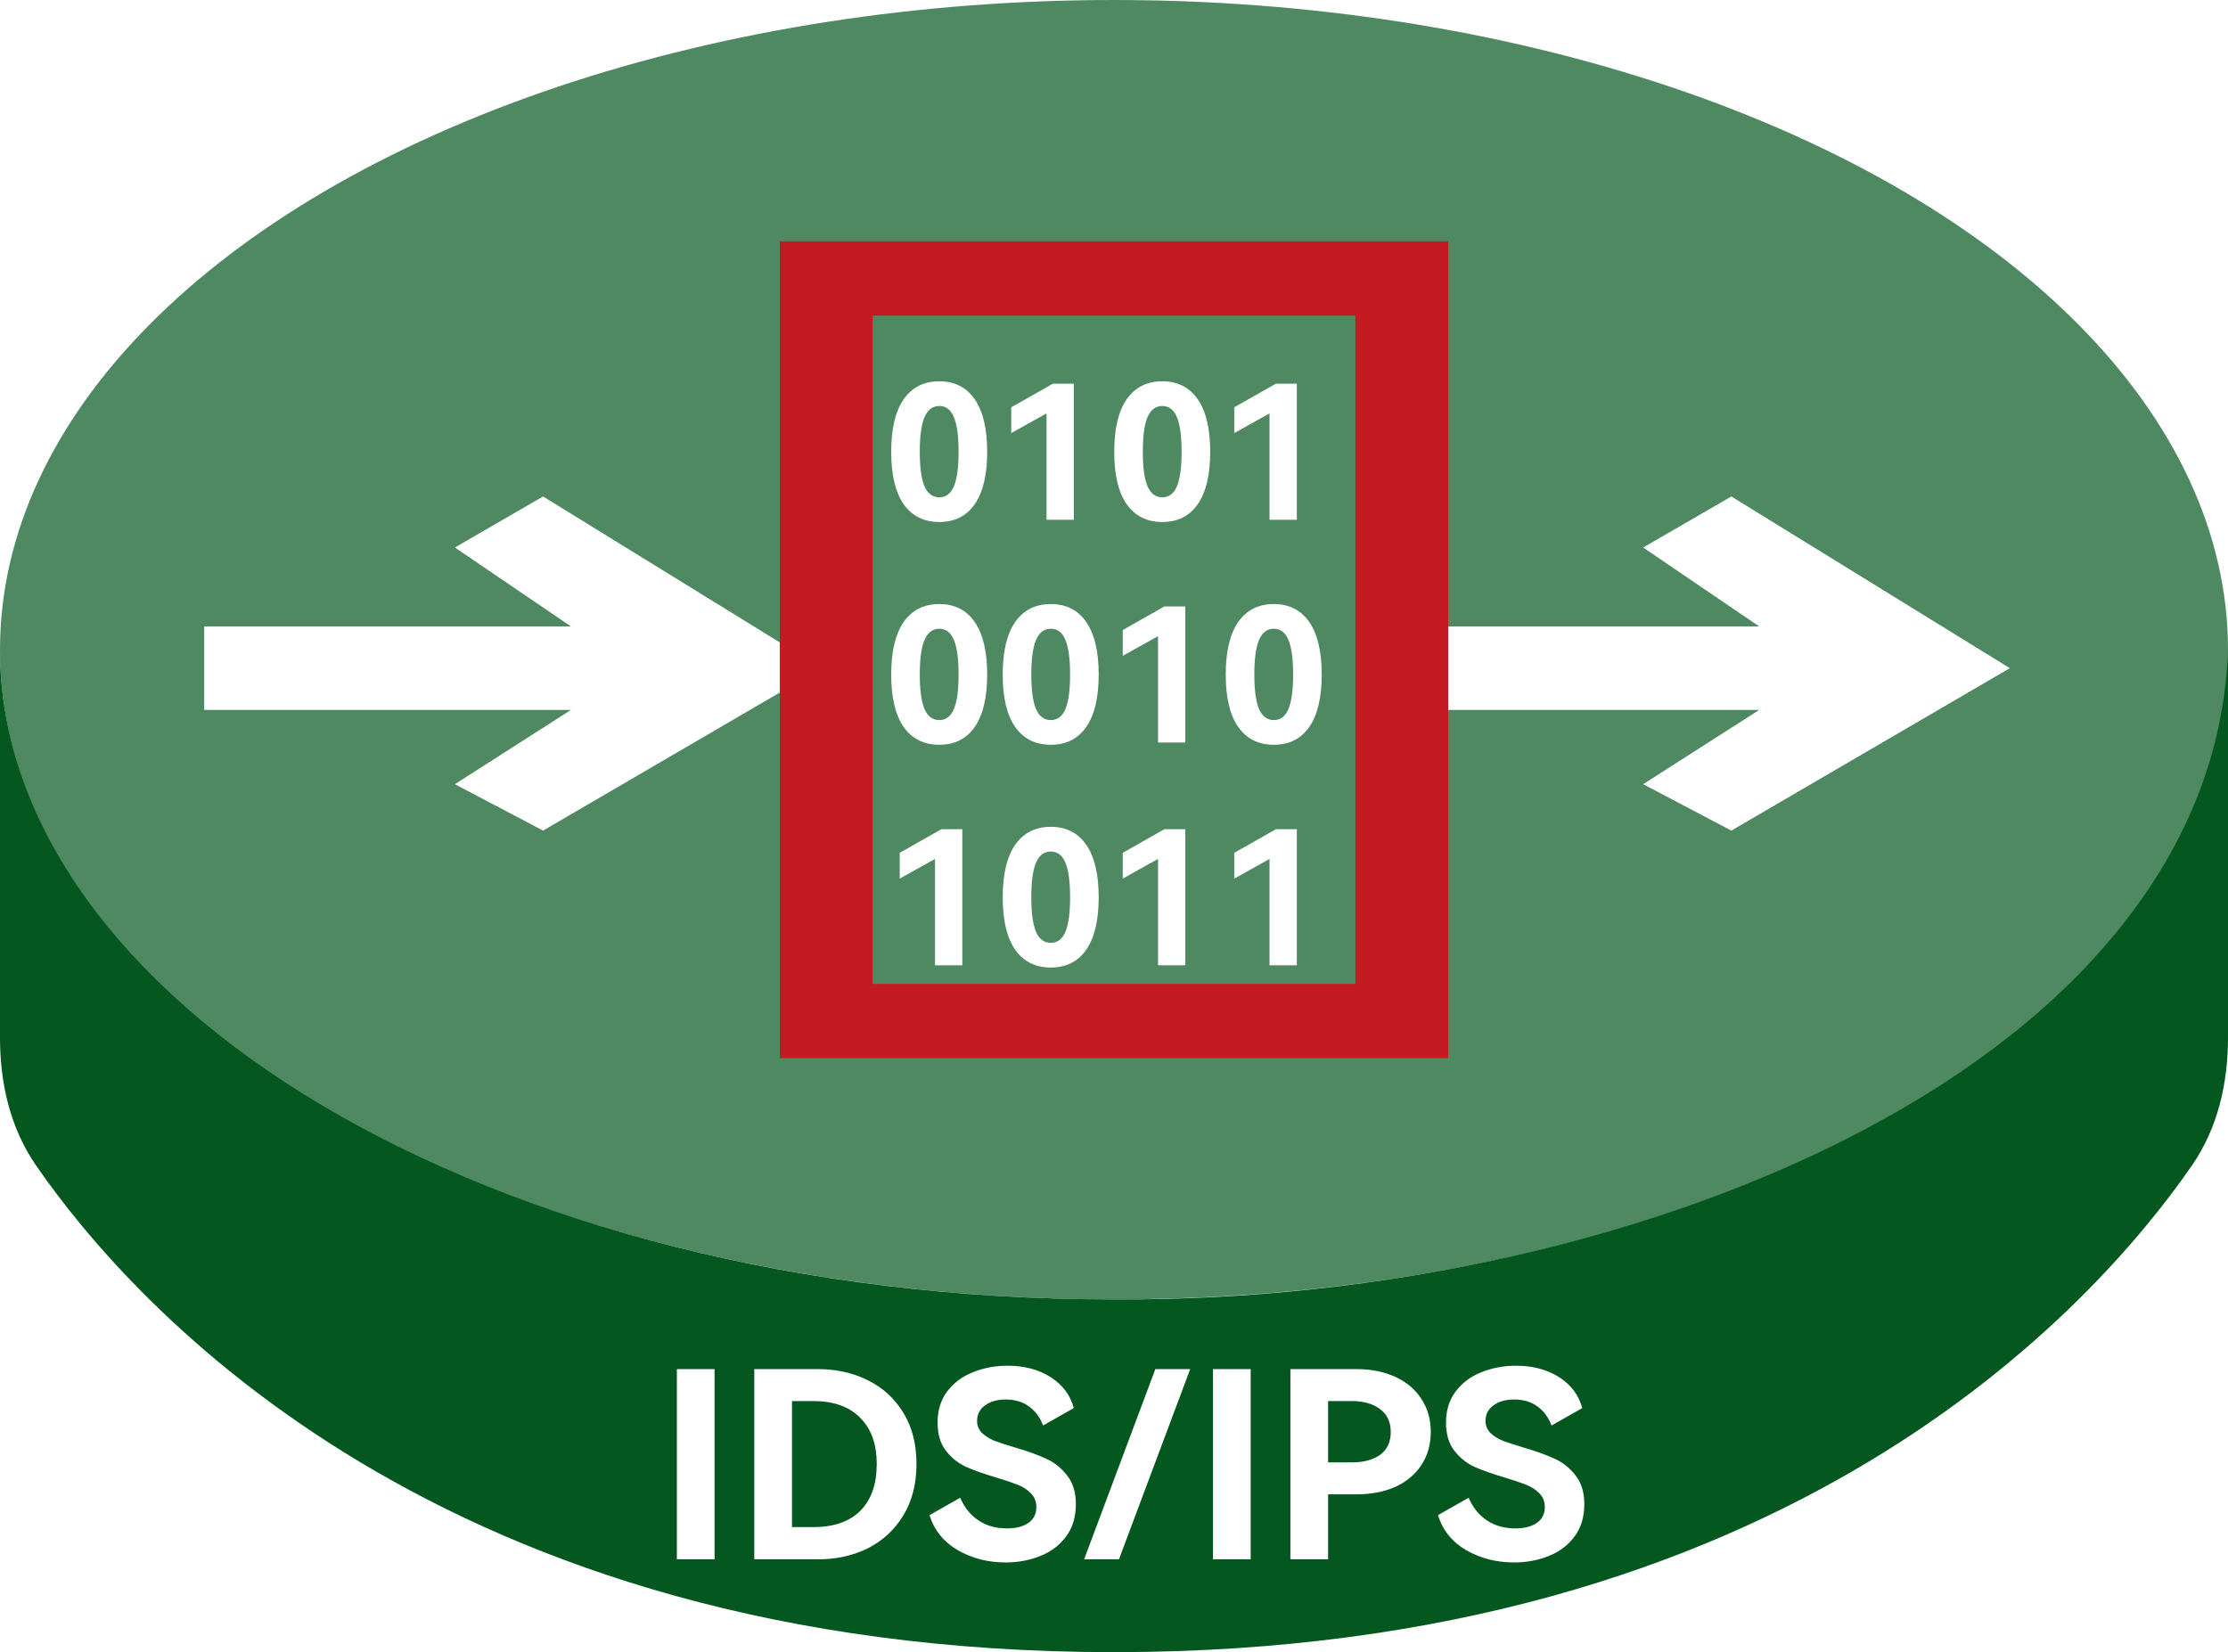 <svg width="120" height="89" viewBox="0 0 120 89" fill="none" xmlns="http://www.w3.org/2000/svg">
<g filter="url(#filter0_b_53_1578)">
<ellipse cx="60" cy="35" rx="60" ry="35" fill="#03571F" fill-opacity="0.7"/>
</g>
<path fill-rule="evenodd" clip-rule="evenodd" d="M0 35C0 53.75 26.191 70 60 70C88.75 70.143 119.25 57 120 35C120 41.896 120 50.907 120 55.896C120 58.352 119.451 60.771 118.053 62.791C112.802 70.381 96.226 89 60 89C23.774 89 7.198 70.381 1.947 62.791C0.549 60.771 0 58.358 0 55.901C0 49.814 0 38.104 0 35Z" fill="#03571F"/>
<g filter="url(#filter1_d_53_1578)">
<path fill-rule="evenodd" clip-rule="evenodd" d="M11 36.244V31.744H30.75L24.5 27.494L29.25 24.744L44.25 33.994L29.25 42.744L24.5 40.244L30.75 36.244H11ZM94.75 36.244H75V31.744H94.75L88.5 27.494L93.25 24.744L108.25 33.994L93.25 42.744L88.5 40.244L94.75 36.244Z" fill="white"/>
</g>
<g filter="url(#filter2_d_53_1578)">
<path fill-rule="evenodd" clip-rule="evenodd" d="M78 12H42V56H78V12ZM73 16H47V52H73V16Z" fill="#C31B21"/>
</g>
<path d="M38.486 84H36.456V73.752H38.486V84ZM44.042 73.752C45.041 73.752 45.941 73.953 46.744 74.354C47.556 74.755 48.195 75.343 48.662 76.118C49.129 76.883 49.362 77.798 49.362 78.862C49.362 79.926 49.129 80.845 48.662 81.62C48.195 82.395 47.56 82.987 46.758 83.398C45.955 83.799 45.05 84 44.042 84H40.626V73.752H44.042ZM43.804 82.264C44.905 82.264 45.75 81.97 46.338 81.382C46.926 80.794 47.22 79.954 47.22 78.862C47.22 77.789 46.921 76.958 46.324 76.37C45.736 75.773 44.896 75.474 43.804 75.474H42.656V82.264H43.804ZM57.946 81.032C57.946 81.732 57.764 82.32 57.4 82.796C57.045 83.263 56.579 83.608 56 83.832C55.431 84.056 54.819 84.168 54.166 84.168C53.214 84.168 52.355 83.949 51.59 83.51C50.825 83.062 50.316 82.432 50.064 81.62L51.716 80.682C51.94 81.205 52.267 81.611 52.696 81.9C53.126 82.189 53.639 82.334 54.236 82.334C54.721 82.334 55.104 82.236 55.384 82.04C55.673 81.844 55.818 81.559 55.818 81.186C55.818 80.887 55.72 80.64 55.524 80.444C55.337 80.248 55.099 80.094 54.81 79.982C54.53 79.87 54.143 79.739 53.648 79.59C52.986 79.394 52.444 79.203 52.024 79.016C51.604 78.82 51.245 78.531 50.946 78.148C50.648 77.765 50.498 77.261 50.498 76.636C50.498 75.973 50.671 75.413 51.016 74.956C51.371 74.489 51.833 74.144 52.402 73.92C52.981 73.687 53.602 73.57 54.264 73.57C55.169 73.57 55.944 73.775 56.588 74.186C57.232 74.597 57.648 75.152 57.834 75.852L56.182 76.79C56.014 76.351 55.762 76.011 55.426 75.768C55.09 75.516 54.67 75.39 54.166 75.39C53.709 75.39 53.336 75.497 53.046 75.712C52.766 75.917 52.626 76.193 52.626 76.538C52.626 76.799 52.715 77.019 52.892 77.196C53.069 77.364 53.294 77.504 53.564 77.616C53.844 77.719 54.218 77.84 54.684 77.98C55.356 78.176 55.911 78.377 56.35 78.582C56.789 78.778 57.162 79.077 57.47 79.478C57.788 79.87 57.946 80.388 57.946 81.032ZM58.391 84L62.227 73.752H64.103L60.267 84H58.391ZM67.361 84H65.331V73.752H67.361V84ZM73.029 73.752C73.841 73.752 74.55 73.892 75.157 74.172C75.763 74.452 76.23 74.849 76.557 75.362C76.893 75.866 77.061 76.459 77.061 77.14C77.061 77.812 76.893 78.405 76.557 78.918C76.23 79.422 75.763 79.814 75.157 80.094C74.55 80.365 73.841 80.5 73.029 80.5H71.531V84H69.501V73.752H73.029ZM72.805 78.778C73.439 78.778 73.948 78.643 74.331 78.372C74.713 78.092 74.905 77.681 74.905 77.14C74.905 76.599 74.713 76.188 74.331 75.908C73.948 75.619 73.439 75.474 72.805 75.474H71.531V78.778H72.805ZM85.331 81.032C85.331 81.732 85.149 82.32 84.785 82.796C84.43 83.263 83.964 83.608 83.385 83.832C82.816 84.056 82.204 84.168 81.551 84.168C80.599 84.168 79.74 83.949 78.975 83.51C78.21 83.062 77.701 82.432 77.449 81.62L79.101 80.682C79.325 81.205 79.652 81.611 80.081 81.9C80.51 82.189 81.024 82.334 81.621 82.334C82.106 82.334 82.489 82.236 82.769 82.04C83.058 81.844 83.203 81.559 83.203 81.186C83.203 80.887 83.105 80.64 82.909 80.444C82.722 80.248 82.484 80.094 82.195 79.982C81.915 79.87 81.528 79.739 81.033 79.59C80.37 79.394 79.829 79.203 79.409 79.016C78.989 78.82 78.63 78.531 78.331 78.148C78.032 77.765 77.883 77.261 77.883 76.636C77.883 75.973 78.056 75.413 78.401 74.956C78.756 74.489 79.218 74.144 79.787 73.92C80.366 73.687 80.986 73.57 81.649 73.57C82.554 73.57 83.329 73.775 83.973 74.186C84.617 74.597 85.032 75.152 85.219 75.852L83.567 76.79C83.399 76.351 83.147 76.011 82.811 75.768C82.475 75.516 82.055 75.39 81.551 75.39C81.094 75.39 80.72 75.497 80.431 75.712C80.151 75.917 80.011 76.193 80.011 76.538C80.011 76.799 80.1 77.019 80.277 77.196C80.454 77.364 80.678 77.504 80.949 77.616C81.229 77.719 81.602 77.84 82.069 77.98C82.741 78.176 83.296 78.377 83.735 78.582C84.174 78.778 84.547 79.077 84.855 79.478C85.172 79.87 85.331 80.388 85.331 81.032Z" fill="white"/>
<g filter="url(#filter3_d_53_1578)">
<path fill-rule="evenodd" clip-rule="evenodd" d="M64.512 25.16C64.958 24.513 65.182 23.573 65.182 22.34C65.182 21.1 64.958 20.157 64.512 19.51C64.065 18.863 63.428 18.54 62.602 18.54C61.775 18.54 61.135 18.863 60.682 19.51C60.235 20.157 60.012 21.1 60.012 22.34C60.012 23.573 60.235 24.513 60.682 25.16C61.135 25.8 61.775 26.12 62.602 26.12C63.428 26.12 64.065 25.8 64.512 25.16ZM61.802 24.19C61.635 23.783 61.552 23.167 61.552 22.34C61.552 21.5 61.635 20.88 61.802 20.48C61.975 20.073 62.242 19.87 62.602 19.87C62.962 19.87 63.225 20.073 63.392 20.48C63.558 20.887 63.642 21.507 63.642 22.34C63.642 23.167 63.558 23.783 63.392 24.19C63.225 24.59 62.962 24.79 62.602 24.79C62.242 24.79 61.975 24.59 61.802 24.19ZM66.478 21.33V19.94L68.718 18.67H69.847V26H68.377V20.27L66.478 21.33ZM52.5 37.16C52.947 36.513 53.17 35.573 53.17 34.34C53.17 33.1 52.947 32.157 52.5 31.51C52.053 30.863 51.417 30.54 50.59 30.54C49.763 30.54 49.123 30.863 48.67 31.51C48.223 32.157 48 33.1 48 34.34C48 35.573 48.223 36.513 48.67 37.16C49.123 37.8 49.763 38.12 50.59 38.12C51.417 38.12 52.053 37.8 52.5 37.16ZM49.79 36.19C49.623 35.783 49.54 35.167 49.54 34.34C49.54 33.5 49.623 32.88 49.79 32.48C49.963 32.073 50.23 31.87 50.59 31.87C50.95 31.87 51.213 32.073 51.38 32.48C51.547 32.887 51.63 33.507 51.63 34.34C51.63 35.167 51.547 35.783 51.38 36.19C51.213 36.59 50.95 36.79 50.59 36.79C50.23 36.79 49.963 36.59 49.79 36.19ZM71.188 34.34C71.188 35.573 70.964 36.513 70.518 37.16C70.071 37.8 69.434 38.12 68.608 38.12C67.781 38.12 67.141 37.8 66.688 37.16C66.241 36.513 66.018 35.573 66.018 34.34C66.018 33.1 66.241 32.157 66.688 31.51C67.141 30.863 67.781 30.54 68.608 30.54C69.434 30.54 70.071 30.863 70.518 31.51C70.964 32.157 71.188 33.1 71.188 34.34ZM67.558 34.34C67.558 35.167 67.641 35.783 67.808 36.19C67.981 36.59 68.248 36.79 68.608 36.79C68.968 36.79 69.231 36.59 69.398 36.19C69.564 35.783 69.648 35.167 69.648 34.34C69.648 33.507 69.564 32.887 69.398 32.48C69.231 32.073 68.968 31.87 68.608 31.87C68.248 31.87 67.981 32.073 67.808 32.48C67.641 32.88 67.558 33.5 67.558 34.34ZM59.176 46.34C59.176 47.573 58.953 48.513 58.506 49.16C58.059 49.8 57.422 50.12 56.596 50.12C55.769 50.12 55.129 49.8 54.676 49.16C54.229 48.513 54.006 47.573 54.006 46.34C54.006 45.1 54.229 44.157 54.676 43.51C55.129 42.863 55.769 42.54 56.596 42.54C57.422 42.54 58.059 42.863 58.506 43.51C58.953 44.157 59.176 45.1 59.176 46.34ZM55.546 46.34C55.546 47.167 55.629 47.783 55.796 48.19C55.969 48.59 56.236 48.79 56.596 48.79C56.956 48.79 57.219 48.59 57.386 48.19C57.553 47.783 57.636 47.167 57.636 46.34C57.636 45.507 57.553 44.887 57.386 44.48C57.219 44.073 56.956 43.87 56.596 43.87C56.236 43.87 55.969 44.073 55.796 44.48C55.629 44.88 55.546 45.5 55.546 46.34ZM60.472 43.94V45.33L62.372 44.27V50H63.842V42.67H62.712L60.472 43.94ZM66.478 43.94V45.33L68.377 44.27V50H69.847V42.67H68.718L66.478 43.94ZM48.46 43.94V45.33L50.36 44.27V50H51.83V42.67H50.7L48.46 43.94ZM60.472 31.94V33.33L62.372 32.27V38H63.842V30.67H62.712L60.472 31.94ZM59.176 34.34C59.176 35.573 58.953 36.513 58.506 37.16C58.059 37.8 57.422 38.12 56.596 38.12C55.769 38.12 55.129 37.8 54.676 37.16C54.229 36.513 54.006 35.573 54.006 34.34C54.006 33.1 54.229 32.157 54.676 31.51C55.129 30.863 55.769 30.54 56.596 30.54C57.422 30.54 58.059 30.863 58.506 31.51C58.953 32.157 59.176 33.1 59.176 34.34ZM55.546 34.34C55.546 35.167 55.629 35.783 55.796 36.19C55.969 36.59 56.236 36.79 56.596 36.79C56.956 36.79 57.219 36.59 57.386 36.19C57.553 35.783 57.636 35.167 57.636 34.34C57.636 33.507 57.553 32.887 57.386 32.48C57.219 32.073 56.956 31.87 56.596 31.87C56.236 31.87 55.969 32.073 55.796 32.48C55.629 32.88 55.546 33.5 55.546 34.34ZM54.466 21.33V19.94L56.706 18.67H57.836V26H56.366V20.27L54.466 21.33ZM52.5 25.16C52.947 24.513 53.17 23.573 53.17 22.34C53.17 21.1 52.947 20.157 52.5 19.51C52.053 18.863 51.417 18.54 50.59 18.54C49.763 18.54 49.123 18.863 48.67 19.51C48.223 20.157 48 21.1 48 22.34C48 23.573 48.223 24.513 48.67 25.16C49.123 25.8 49.763 26.12 50.59 26.12C51.417 26.12 52.053 25.8 52.5 25.16ZM49.79 24.19C49.623 23.783 49.54 23.167 49.54 22.34C49.54 21.5 49.623 20.88 49.79 20.48C49.963 20.073 50.23 19.87 50.59 19.87C50.95 19.87 51.213 20.073 51.38 20.48C51.547 20.887 51.63 21.507 51.63 22.34C51.63 23.167 51.547 23.783 51.38 24.19C51.213 24.59 50.95 24.79 50.59 24.79C50.23 24.79 49.963 24.59 49.79 24.19Z" fill="white"/>
</g>
<defs>
<filter id="filter0_b_53_1578" x="-100" y="-100" width="320" height="270" filterUnits="userSpaceOnUse" color-interpolation-filters="sRGB">
<feFlood flood-opacity="0" result="BackgroundImageFix"/>
<feGaussianBlur in="BackgroundImageFix" stdDeviation="50"/>
<feComposite in2="SourceAlpha" operator="in" result="effect1_backgroundBlur_53_1578"/>
<feBlend mode="normal" in="SourceGraphic" in2="effect1_backgroundBlur_53_1578" result="shape"/>
</filter>
<filter id="filter1_d_53_1578" x="11" y="24.744" width="97.25" height="20" filterUnits="userSpaceOnUse" color-interpolation-filters="sRGB">
<feFlood flood-opacity="0" result="BackgroundImageFix"/>
<feColorMatrix in="SourceAlpha" type="matrix" values="0 0 0 0 0 0 0 0 0 0 0 0 0 0 0 0 0 0 127 0" result="hardAlpha"/>
<feOffset dy="2"/>
<feComposite in2="hardAlpha" operator="out"/>
<feColorMatrix type="matrix" values="0 0 0 0 0.012 0 0 0 0 0.341 0 0 0 0 0.122 0 0 0 1 0"/>
<feBlend mode="normal" in2="BackgroundImageFix" result="effect1_dropShadow_53_1578"/>
<feBlend mode="normal" in="SourceGraphic" in2="effect1_dropShadow_53_1578" result="shape"/>
</filter>
<filter id="filter2_d_53_1578" x="42" y="12" width="36" height="45" filterUnits="userSpaceOnUse" color-interpolation-filters="sRGB">
<feFlood flood-opacity="0" result="BackgroundImageFix"/>
<feColorMatrix in="SourceAlpha" type="matrix" values="0 0 0 0 0 0 0 0 0 0 0 0 0 0 0 0 0 0 127 0" result="hardAlpha"/>
<feOffset dy="1"/>
<feColorMatrix type="matrix" values="0 0 0 0 0.448 0 0 0 0 0 0 0 0 0 0.016 0 0 0 1 0"/>
<feBlend mode="normal" in2="BackgroundImageFix" result="effect1_dropShadow_53_1578"/>
<feBlend mode="normal" in="SourceGraphic" in2="effect1_dropShadow_53_1578" result="shape"/>
</filter>
<filter id="filter3_d_53_1578" x="48" y="18.54" width="23.188" height="33.58" filterUnits="userSpaceOnUse" color-interpolation-filters="sRGB">
<feFlood flood-opacity="0" result="BackgroundImageFix"/>
<feColorMatrix in="SourceAlpha" type="matrix" values="0 0 0 0 0 0 0 0 0 0 0 0 0 0 0 0 0 0 127 0" result="hardAlpha"/>
<feOffset dy="2"/>
<feComposite in2="hardAlpha" operator="out"/>
<feColorMatrix type="matrix" values="0 0 0 0 0.012 0 0 0 0 0.341 0 0 0 0 0.122 0 0 0 1 0"/>
<feBlend mode="normal" in2="BackgroundImageFix" result="effect1_dropShadow_53_1578"/>
<feBlend mode="normal" in="SourceGraphic" in2="effect1_dropShadow_53_1578" result="shape"/>
</filter>
</defs>
</svg>
